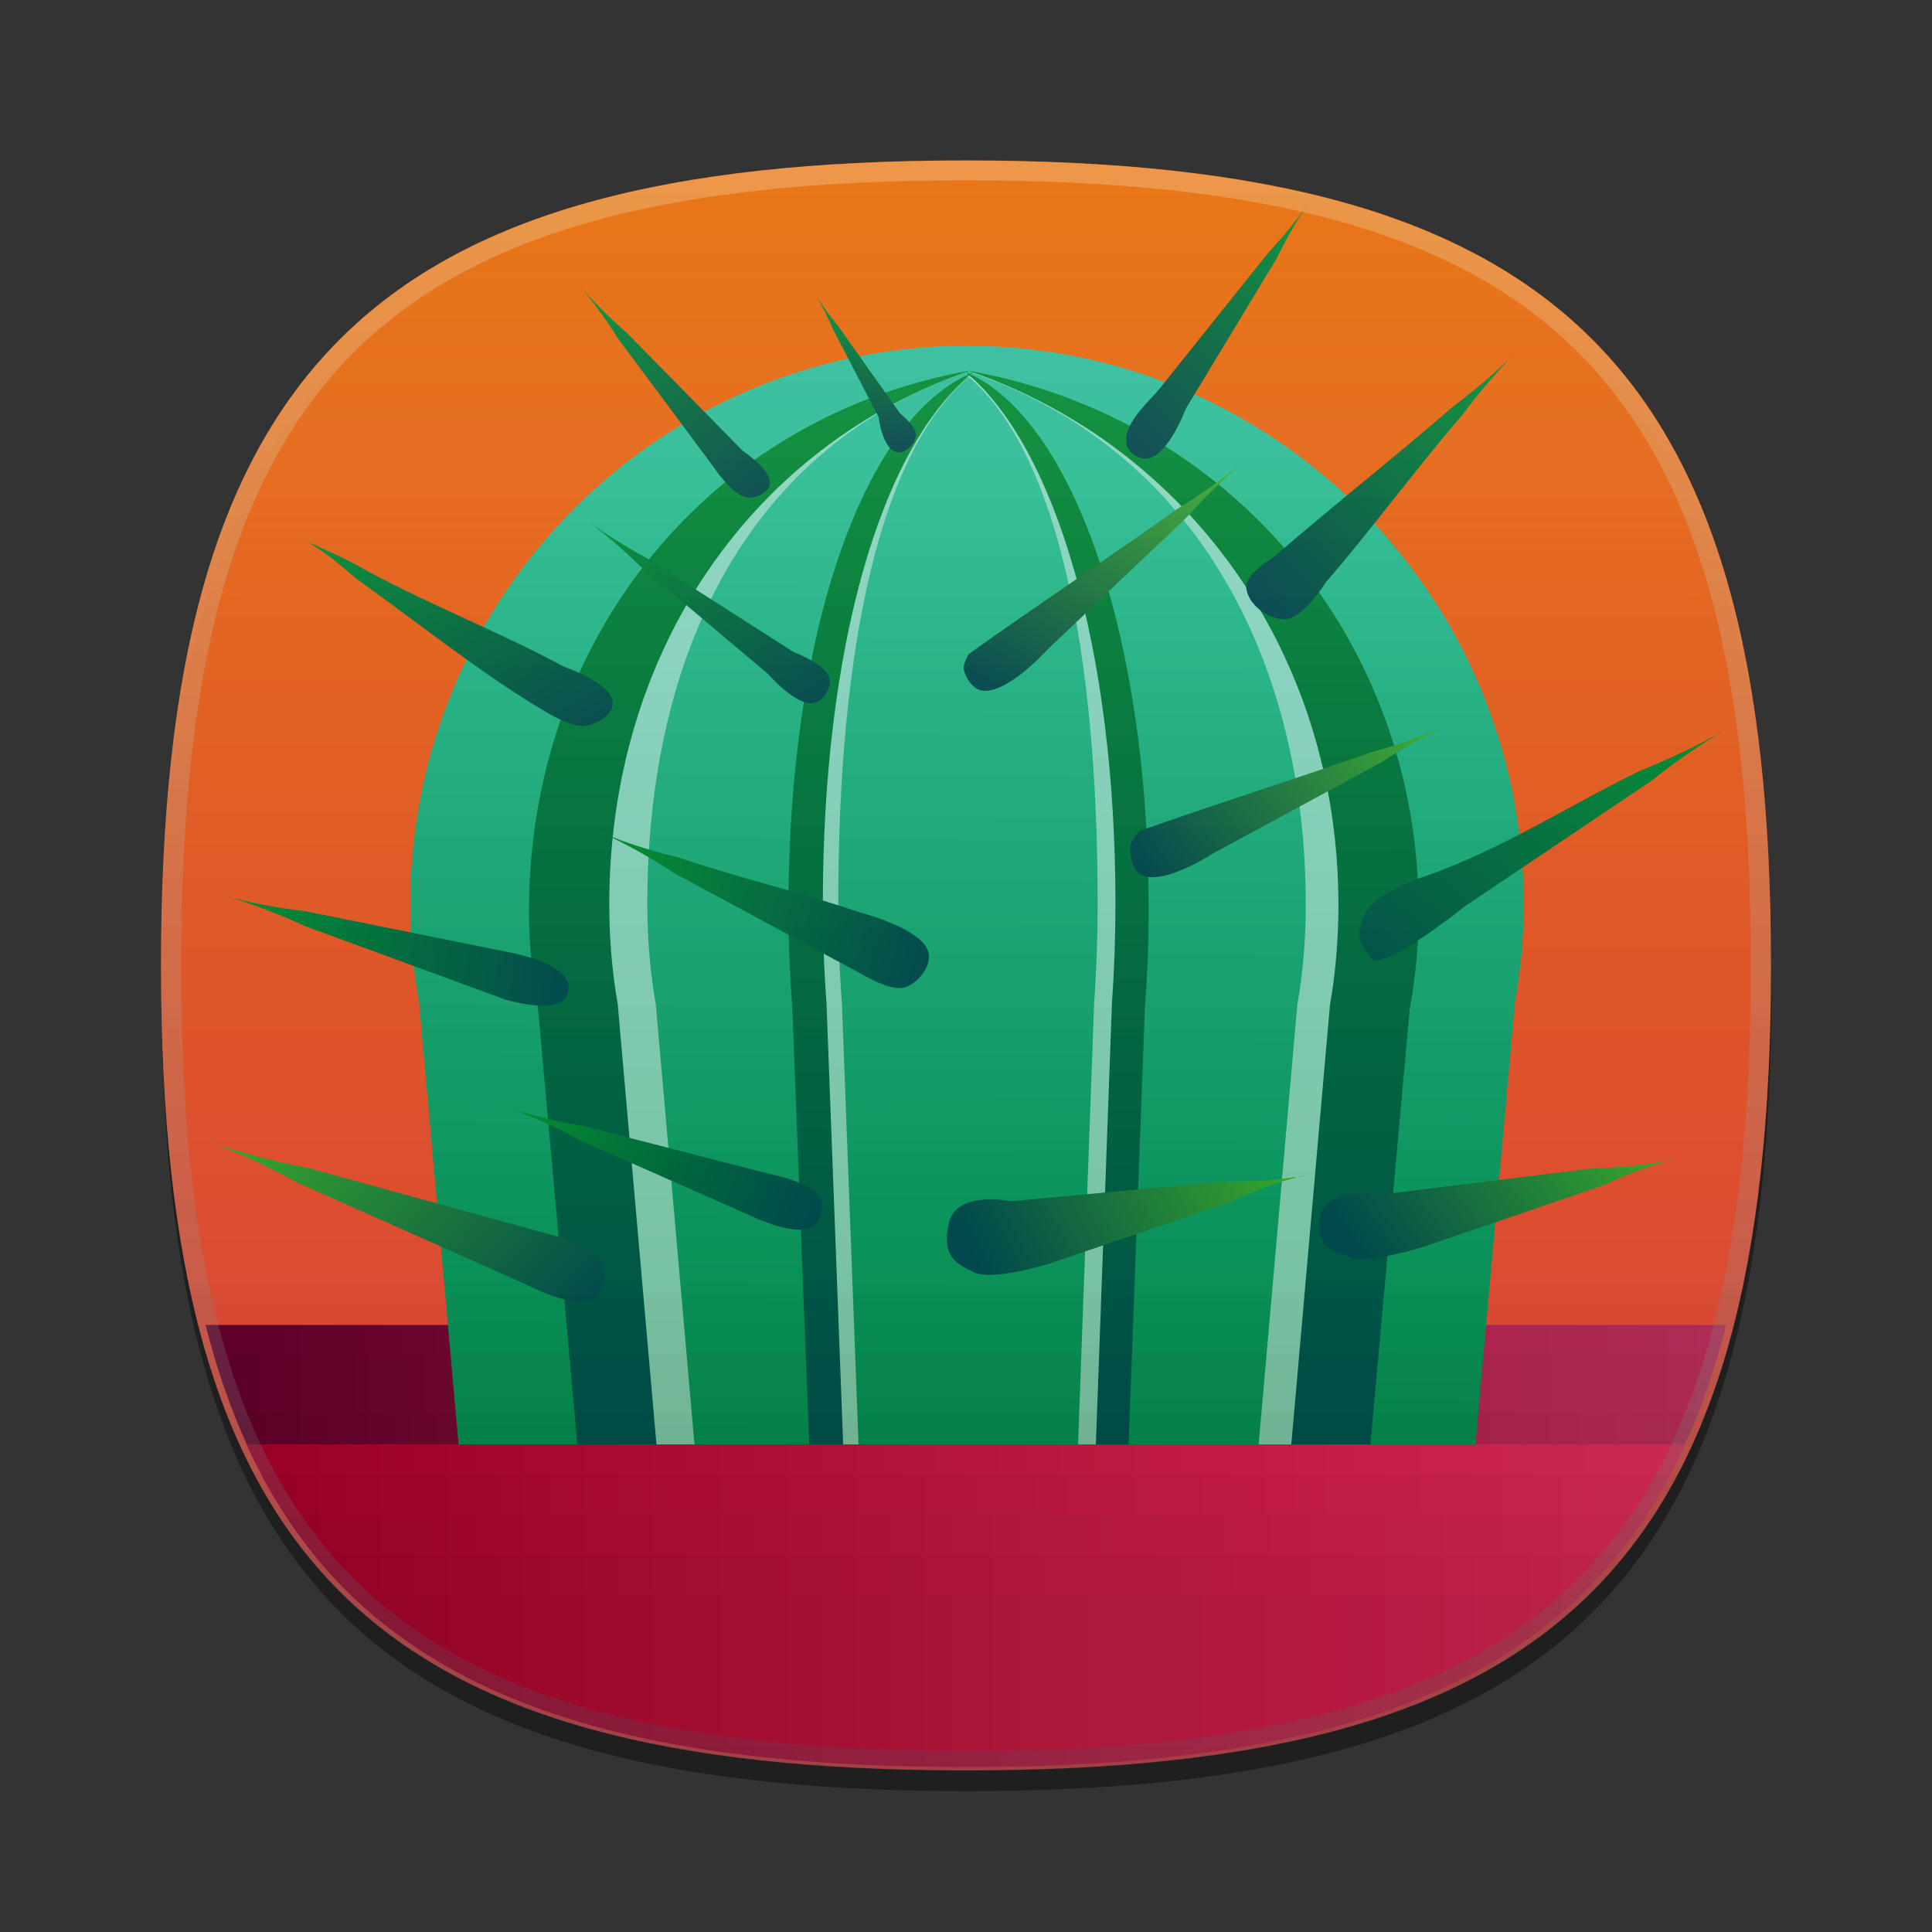 <?xml version="1.0" encoding="UTF-8" standalone="no"?>
<!-- Generator: Adobe Illustrator 15.0.2, SVG Export Plug-In . SVG Version: 6.00 Build 0)  -->

<svg
   xmlns:osb="http://www.openswatchbook.org/uri/2009/osb"
   xmlns:dc="http://purl.org/dc/elements/1.1/"
   xmlns:cc="http://creativecommons.org/ns#"
   xmlns:rdf="http://www.w3.org/1999/02/22-rdf-syntax-ns#"
   xmlns:svg="http://www.w3.org/2000/svg"
   xmlns="http://www.w3.org/2000/svg"
   xmlns:xlink="http://www.w3.org/1999/xlink"
   xmlns:sodipodi="http://sodipodi.sourceforge.net/DTD/sodipodi-0.dtd"
   xmlns:inkscape="http://www.inkscape.org/namespaces/inkscape"
   version="1.1"
   id="ORANGE_BACKGROUNDS"
   x="0px"
   y="0px"
   width="96"
   height="96"
   viewBox="0 0 96 96"
   enable-background="new 0 0 96 96"
   xml:space="preserve"
   inkscape:version="0.48.4 r9939"
   sodipodi:docname="kaktus-symbian-1.svg"
   style="display:inline"><rect x="0" y="0" width="96" height="96" fill="#333333" stroke="none"/><defs
     id="defs3067"><linearGradient
       id="linearGradient5113"
       osb:paint="solid"><stop
         style="stop-color:#64af2d;stop-opacity:1;"
         offset="0"
         id="stop5115" /></linearGradient><linearGradient
       id="linearGradient5332"><stop
         style="stop-color:#78c56d;stop-opacity:1;"
         offset="0"
         id="stop5334" /></linearGradient><linearGradient
       id="linearGradient3799"><stop
         style="stop-color:#7886e4;stop-opacity:1;"
         offset="0"
         id="stop3801" /></linearGradient><linearGradient
       id="RED_x2F_ORANGE_5_2_-1"
       gradientUnits="userSpaceOnUse"
       x1="47.999"
       y1="8.011"
       x2="47.999"
       y2="87.99"><stop
         offset="0"
         style="stop-color:#FFDB62"
         id="stop3054-7" /><stop
         offset="0.139"
         style="stop-color:#FAD15C"
         id="stop3056-4" /><stop
         offset="0.374"
         style="stop-color:#EDB74D"
         id="stop3058-0" /><stop
         offset="0.485"
         style="stop-color:#E6A844"
         id="stop3060-9" /><stop
         offset="1"
         style="stop-color:#C96B25"
         id="stop3062-4" /></linearGradient><linearGradient
       gradientTransform="translate(2,-1.988)"
       y2="87.99"
       x2="47.999"
       y1="8.011"
       x1="47.999"
       gradientUnits="userSpaceOnUse"
       id="linearGradient3091"
       xlink:href="#RED_x2F_ORANGE_5_2_-1"
       inkscape:collect="always" /><linearGradient
       inkscape:collect="always"
       xlink:href="#RED_x2F_ORANGE_5_2_-1"
       id="linearGradient3124"
       gradientUnits="userSpaceOnUse"
       gradientTransform="translate(1.5e-6,5e-4)"
       x1="47.999"
       y1="8.011"
       x2="47.999"
       y2="87.99" /><linearGradient
       inkscape:collect="always"
       xlink:href="#RED_x2F_ORANGE_5_2_-1-7"
       id="linearGradient3124-1"
       gradientUnits="userSpaceOnUse"
       gradientTransform="translate(1.5e-6,5e-4)"
       x1="47.999"
       y1="8.011"
       x2="47.999"
       y2="87.99" /><linearGradient
       id="RED_x2F_ORANGE_5_2_-1-7"
       gradientUnits="userSpaceOnUse"
       x1="47.999"
       y1="8.011"
       x2="47.999"
       y2="87.99"><stop
         offset="0"
         style="stop-color:#FFDB62"
         id="stop3054-7-4" /><stop
         offset="0.139"
         style="stop-color:#FAD15C"
         id="stop3056-4-0" /><stop
         offset="0.374"
         style="stop-color:#EDB74D"
         id="stop3058-0-9" /><stop
         offset="0.485"
         style="stop-color:#E6A844"
         id="stop3060-9-4" /><stop
         offset="1"
         style="stop-color:#C96B25"
         id="stop3062-4-8" /></linearGradient><linearGradient
       y2="87.99"
       x2="47.999"
       y1="8.011"
       x1="47.999"
       gradientTransform="translate(1.5e-6,5e-4)"
       gradientUnits="userSpaceOnUse"
       id="linearGradient3234"
       xlink:href="#RED_x2F_ORANGE_5_2_-1-7"
       inkscape:collect="always" /><linearGradient
       y2="87.99"
       x2="47.999"
       y1="8.011"
       x1="47.999"
       gradientTransform="translate(1.5e-6,5e-4)"
       gradientUnits="userSpaceOnUse"
       id="linearGradient3234-8"
       xlink:href="#RED_x2F_ORANGE_5_2_-1-7-2"
       inkscape:collect="always" /><linearGradient
       id="RED_x2F_ORANGE_5_2_-1-7-2"
       gradientUnits="userSpaceOnUse"
       x1="47.999"
       y1="8.011"
       x2="47.999"
       y2="87.99"><stop
         offset="0"
         style="stop-color:#FFDB62"
         id="stop3054-7-4-4" /><stop
         offset="0.139"
         style="stop-color:#FAD15C"
         id="stop3056-4-0-5" /><stop
         offset="0.374"
         style="stop-color:#EDB74D"
         id="stop3058-0-9-5" /><stop
         offset="0.485"
         style="stop-color:#E6A844"
         id="stop3060-9-4-1" /><stop
         offset="1"
         style="stop-color:#C96B25"
         id="stop3062-4-8-7" /></linearGradient><linearGradient
       y2="87.99"
       x2="47.999"
       y1="8.011"
       x1="47.999"
       gradientTransform="translate(1.5e-6,5e-4)"
       gradientUnits="userSpaceOnUse"
       id="linearGradient3277"
       xlink:href="#RED_x2F_ORANGE_5_2_-1-7-2"
       inkscape:collect="always" /><linearGradient
       inkscape:collect="always"
       xlink:href="#linearGradient3799-7"
       id="linearGradient3803-1"
       x1="-77.5"
       y1="31.75"
       x2="-15"
       y2="31.75"
       gradientUnits="userSpaceOnUse" /><linearGradient
       id="linearGradient3799-7"><stop
         style="stop-color:#78d9e4;stop-opacity:1;"
         offset="0"
         id="stop3801-4" /></linearGradient><linearGradient
       y2="31.75"
       x2="-15"
       y1="31.75"
       x1="-77.5"
       gradientUnits="userSpaceOnUse"
       id="linearGradient3819-9"
       xlink:href="#linearGradient3799-7-4"
       inkscape:collect="always" /><linearGradient
       id="linearGradient3799-7-4"><stop
         style="stop-color:#782ee4;stop-opacity:1;"
         offset="0"
         id="stop3801-4-8" /></linearGradient><linearGradient
       y2="31.75"
       x2="-15"
       y1="31.75"
       x1="-77.5"
       gradientUnits="userSpaceOnUse"
       id="linearGradient3850-2"
       xlink:href="#linearGradient3799-7-4-4"
       inkscape:collect="always" /><linearGradient
       id="linearGradient3799-7-4-4"><stop
         style="stop-color:#782e38;stop-opacity:1;"
         offset="0"
         id="stop3801-4-8-5" /></linearGradient><linearGradient
       y2="87.99"
       x2="47.999"
       y1="8.011"
       x1="47.999"
       gradientTransform="translate(1.5e-6,5e-4)"
       gradientUnits="userSpaceOnUse"
       id="linearGradient3277-1"
       xlink:href="#RED_x2F_ORANGE_5_2_-1-7-2-7"
       inkscape:collect="always" /><linearGradient
       id="RED_x2F_ORANGE_5_2_-1-7-2-7"
       gradientUnits="userSpaceOnUse"
       x1="47.999"
       y1="8.011"
       x2="47.999"
       y2="87.99"><stop
         offset="0"
         style="stop-color:#FFDB62"
         id="stop3054-7-4-4-4" /><stop
         offset="0.139"
         style="stop-color:#FAD15C"
         id="stop3056-4-0-5-0" /><stop
         offset="0.374"
         style="stop-color:#EDB74D"
         id="stop3058-0-9-5-9" /><stop
         offset="0.485"
         style="stop-color:#E6A844"
         id="stop3060-9-4-1-4" /><stop
         offset="1"
         style="stop-color:#C96B25"
         id="stop3062-4-8-7-8" /></linearGradient><linearGradient
       y2="87.99"
       x2="47.999"
       y1="8.011"
       x1="47.999"
       gradientTransform="translate(1.5e-6,5e-4)"
       gradientUnits="userSpaceOnUse"
       id="linearGradient4552"
       xlink:href="#RED_x2F_ORANGE_5_2_-1-7-2-7"
       inkscape:collect="always" /><linearGradient
       y2="87.99"
       x2="47.999"
       y1="8.011"
       x1="47.999"
       gradientTransform="translate(1.5e-6,5e-4)"
       gradientUnits="userSpaceOnUse"
       id="linearGradient4552-2"
       xlink:href="#RED_x2F_ORANGE_5_2_-1-7-2-7-4"
       inkscape:collect="always" /><linearGradient
       id="RED_x2F_ORANGE_5_2_-1-7-2-7-4"
       gradientUnits="userSpaceOnUse"
       x1="47.999"
       y1="8.011"
       x2="47.999"
       y2="87.99"><stop
         offset="0"
         style="stop-color:#FFDB62"
         id="stop3054-7-4-4-4-5" /><stop
         offset="0.139"
         style="stop-color:#FAD15C"
         id="stop3056-4-0-5-0-5" /><stop
         offset="0.374"
         style="stop-color:#EDB74D"
         id="stop3058-0-9-5-9-1" /><stop
         offset="0.485"
         style="stop-color:#E6A844"
         id="stop3060-9-4-1-4-7" /><stop
         offset="1"
         style="stop-color:#C96B25"
         id="stop3062-4-8-7-8-1" /></linearGradient><linearGradient
       id="RED_x2F_ORANGE_5_2_-8"
       gradientUnits="userSpaceOnUse"
       x1="47.999"
       y1="8.011"
       x2="47.999"
       y2="87.99"
       osb:paint="gradient"><stop
         offset="0"
         style="stop-color:#FFDB62"
         id="stop6363" /><stop
         offset="0.139"
         style="stop-color:#FAD15C"
         id="stop6365" /><stop
         offset="0.374"
         style="stop-color:#EDB74D"
         id="stop6367" /><stop
         offset="0.485"
         style="stop-color:#E6A844"
         id="stop6369" /><stop
         offset="1"
         style="stop-color:#C96B25"
         id="stop6371" /></linearGradient><linearGradient
       id="HIGHLIGHTS_RO5_1_"
       gradientUnits="userSpaceOnUse"
       x1="47.999"
       y1="8.256"
       x2="47.999"
       y2="87.504"><stop
         offset="0"
         style="stop-color:#FFFFFF"
         id="stop6375" /><stop
         offset="0.096"
         style="stop-color:#FDF8F5"
         id="stop6377" /><stop
         offset="0.258"
         style="stop-color:#F6E6DB"
         id="stop6379" /><stop
         offset="0.467"
         style="stop-color:#EBC9AF"
         id="stop6381" /><stop
         offset="0.714"
         style="stop-color:#DCA073"
         id="stop6383" /><stop
         offset="0.99"
         style="stop-color:#CA6D28"
         id="stop6385" /><stop
         offset="1"
         style="stop-color:#C96B25"
         id="stop6387" /></linearGradient><linearGradient
       inkscape:collect="always"
       xlink:href="#VIOLET_1_3_"
       id="linearGradient5108"
       gradientUnits="userSpaceOnUse"
       x1="47.999"
       y1="9.762"
       x2="47.999"
       y2="89.741" /><linearGradient
       inkscape:collect="always"
       xlink:href="#linearGradient5113"
       id="linearGradient5117"
       x1="-54.5"
       y1="-35.875"
       x2="-19.75"
       y2="-35.875"
       gradientUnits="userSpaceOnUse"
       gradientTransform="matrix(0.144,0,0,0.142,113.314,2.589)" /><linearGradient
       inkscape:collect="always"
       xlink:href="#linearGradient5113-1"
       id="linearGradient5117-3"
       x1="-54.5"
       y1="-35.875"
       x2="-19.75"
       y2="-35.875"
       gradientUnits="userSpaceOnUse"
       gradientTransform="matrix(0.144,0,0,0.142,-12.158,-16.411)" /><linearGradient
       id="linearGradient5113-1"
       osb:paint="solid"><stop
         style="stop-color:#449311;stop-opacity:1;"
         offset="0"
         id="stop5115-9" /></linearGradient><linearGradient
       y2="-35.875"
       x2="-19.75"
       y1="-35.875"
       x1="-54.5"
       gradientTransform="matrix(0.144,0,0,0.142,113.314,7.589)"
       gradientUnits="userSpaceOnUse"
       id="linearGradient5133"
       xlink:href="#linearGradient5113-1"
       inkscape:collect="always" /><linearGradient
       y2="-35.875"
       x2="-19.75"
       y1="-35.875"
       x1="-54.5"
       gradientTransform="matrix(0.144,0,0,0.142,-7.158,-16.411)"
       gradientUnits="userSpaceOnUse"
       id="linearGradient5133-6"
       xlink:href="#linearGradient5113-1-5"
       inkscape:collect="always" /><linearGradient
       id="linearGradient5113-1-5"
       osb:paint="solid"><stop
         style="stop-color:#128406;stop-opacity:1;"
         offset="0"
         id="stop5115-9-0" /></linearGradient><linearGradient
       y2="-35.875"
       x2="-19.75"
       y1="-35.875"
       x1="-54.5"
       gradientTransform="matrix(0.144,0,0,0.142,113.314,12.589)"
       gradientUnits="userSpaceOnUse"
       id="linearGradient5164"
       xlink:href="#linearGradient5113-1-5"
       inkscape:collect="always" /><linearGradient
       y2="-35.875"
       x2="-19.75"
       y1="-35.875"
       x1="-54.5"
       gradientTransform="matrix(0.144,0,0,0.142,-2.158,-16.411)"
       gradientUnits="userSpaceOnUse"
       id="linearGradient5164-8"
       xlink:href="#linearGradient5113-1-5-6"
       inkscape:collect="always" /><linearGradient
       id="linearGradient5113-1-5-6"
       osb:paint="solid"><stop
         style="stop-color:#009351;stop-opacity:1;"
         offset="0"
         id="stop5115-9-0-0" /></linearGradient><linearGradient
       y2="-35.875"
       x2="-19.75"
       y1="-35.875"
       x1="-54.5"
       gradientTransform="matrix(0.144,0,0,0.142,113.314,17.589)"
       gradientUnits="userSpaceOnUse"
       id="linearGradient5195"
       xlink:href="#linearGradient5113-1-5-6"
       inkscape:collect="always" /><linearGradient
       y2="-35.875"
       x2="-19.75"
       y1="-35.875"
       x1="-54.5"
       gradientTransform="matrix(0.144,0,0,0.142,113.314,37.589)"
       gradientUnits="userSpaceOnUse"
       id="linearGradient5195-4"
       xlink:href="#linearGradient5113-1-5-6-8"
       inkscape:collect="always" /><linearGradient
       id="linearGradient5113-1-5-6-8"
       osb:paint="solid"><stop
         style="stop-color:#1b34b2;stop-opacity:1;"
         offset="0"
         id="stop5115-9-0-0-6" /></linearGradient><linearGradient
       y2="-35.875"
       x2="-19.75"
       y1="-35.875"
       x1="-54.5"
       gradientTransform="matrix(0.144,0,0,0.142,113.314,32.589)"
       gradientUnits="userSpaceOnUse"
       id="linearGradient5164-5"
       xlink:href="#linearGradient5113-1-5-0"
       inkscape:collect="always" /><linearGradient
       id="linearGradient5113-1-5-0"
       osb:paint="solid"><stop
         style="stop-color:#0066a8;stop-opacity:1;"
         offset="0"
         id="stop5115-9-0-9" /></linearGradient><linearGradient
       y2="-35.875"
       x2="-19.75"
       y1="-35.875"
       x1="-54.5"
       gradientTransform="matrix(0.144,0,0,0.142,113.314,27.589)"
       gradientUnits="userSpaceOnUse"
       id="linearGradient5133-0"
       xlink:href="#linearGradient5113-1-0"
       inkscape:collect="always" /><linearGradient
       id="linearGradient5113-1-0"
       osb:paint="solid"><stop
         style="stop-color:#0082b6;stop-opacity:1;"
         offset="0"
         id="stop5115-9-6" /></linearGradient><linearGradient
       inkscape:collect="always"
       xlink:href="#linearGradient5113-3"
       id="linearGradient5117-1"
       x1="-54.5"
       y1="-35.875"
       x2="-19.75"
       y2="-35.875"
       gradientUnits="userSpaceOnUse"
       gradientTransform="matrix(0.144,0,0,0.142,-12.158,-16.411)" /><linearGradient
       id="linearGradient5113-3"
       osb:paint="solid"><stop
         style="stop-color:#0d9758;stop-opacity:1;"
         offset="0"
         id="stop5115-8" /></linearGradient><linearGradient
       y2="-35.875"
       x2="-19.75"
       y1="-35.875"
       x1="-54.5"
       gradientTransform="matrix(0.144,0,0,0.142,113.314,22.589)"
       gradientUnits="userSpaceOnUse"
       id="linearGradient5238"
       xlink:href="#linearGradient5113-3"
       inkscape:collect="always" /><linearGradient
       y2="-35.875"
       x2="-19.75"
       y1="-35.875"
       x1="-54.5"
       gradientTransform="matrix(0.144,0,0,0.142,-12.158,-11.411)"
       gradientUnits="userSpaceOnUse"
       id="linearGradient5238-6"
       xlink:href="#linearGradient5113-3-0"
       inkscape:collect="always" /><linearGradient
       id="linearGradient5113-3-0"
       osb:paint="solid"><stop
         style="stop-color:#2c00a5;stop-opacity:1;"
         offset="0"
         id="stop5115-8-6" /></linearGradient><linearGradient
       y2="-35.875"
       x2="-19.75"
       y1="-35.875"
       x1="-54.5"
       gradientTransform="matrix(0.144,0,0,0.142,113.314,47.589)"
       gradientUnits="userSpaceOnUse"
       id="linearGradient5133-0-6"
       xlink:href="#linearGradient5113-1-0-1"
       inkscape:collect="always" /><linearGradient
       id="linearGradient5113-1-0-1"
       osb:paint="solid"><stop
         style="stop-color:#62226a;stop-opacity:1;"
         offset="0"
         id="stop5115-9-6-8" /></linearGradient><linearGradient
       y2="-35.875"
       x2="-19.75"
       y1="-35.875"
       x1="-54.5"
       gradientTransform="matrix(0.144,0,0,0.142,113.314,52.589)"
       gradientUnits="userSpaceOnUse"
       id="linearGradient5164-5-4"
       xlink:href="#linearGradient5113-1-5-0-9"
       inkscape:collect="always" /><linearGradient
       id="linearGradient5113-1-5-0-9"
       osb:paint="solid"><stop
         style="stop-color:#e50c98;stop-opacity:1;"
         offset="0"
         id="stop5115-9-0-9-6" /></linearGradient><linearGradient
       y2="-35.875"
       x2="-19.75"
       y1="-35.875"
       x1="-54.5"
       gradientTransform="matrix(0.144,0,0,0.142,113.314,57.589)"
       gradientUnits="userSpaceOnUse"
       id="linearGradient5195-4-3"
       xlink:href="#linearGradient5113-1-5-6-8-7"
       inkscape:collect="always" /><linearGradient
       id="linearGradient5113-1-5-6-8-7"
       osb:paint="solid"><stop
         style="stop-color:#ec297b;stop-opacity:1;"
         offset="0"
         id="stop5115-9-0-0-6-8" /></linearGradient><linearGradient
       y2="-35.875"
       x2="-19.75"
       y1="-35.875"
       x1="-54.5"
       gradientTransform="matrix(0.144,0,0,0.142,113.314,42.589)"
       gradientUnits="userSpaceOnUse"
       id="linearGradient5305"
       xlink:href="#linearGradient5113-3-0"
       inkscape:collect="always" /><linearGradient
       y2="-35.875"
       x2="-19.75"
       y1="-35.875"
       x1="-54.5"
       gradientTransform="matrix(0.144,0,0,0.142,113.314,77.589)"
       gradientUnits="userSpaceOnUse"
       id="linearGradient5195-4-3-3"
       xlink:href="#linearGradient5113-1-5-6-8-7-5"
       inkscape:collect="always" /><linearGradient
       id="linearGradient5113-1-5-6-8-7-5"
       osb:paint="solid"><stop
         style="stop-color:#ff7a0d;stop-opacity:1;"
         offset="0"
         id="stop5115-9-0-0-6-8-9" /></linearGradient><linearGradient
       y2="-35.875"
       x2="-19.75"
       y1="-35.875"
       x1="-54.5"
       gradientTransform="matrix(0.144,0,0,0.142,113.314,72.589)"
       gradientUnits="userSpaceOnUse"
       id="linearGradient5164-5-4-8"
       xlink:href="#linearGradient5113-1-5-0-9-4"
       inkscape:collect="always" /><linearGradient
       id="linearGradient5113-1-5-0-9-4"
       osb:paint="solid"><stop
         style="stop-color:#ff5b00;stop-opacity:1;"
         offset="0"
         id="stop5115-9-0-9-6-0" /></linearGradient><linearGradient
       y2="-35.875"
       x2="-19.75"
       y1="-35.875"
       x1="-54.5"
       gradientTransform="matrix(0.144,0,0,0.142,113.314,67.589)"
       gradientUnits="userSpaceOnUse"
       id="linearGradient5133-0-6-7"
       xlink:href="#linearGradient5113-1-0-1-6"
       inkscape:collect="always" /><linearGradient
       id="linearGradient5113-1-0-1-6"
       osb:paint="solid"><stop
         style="stop-color:#f74000;stop-opacity:1;"
         offset="0"
         id="stop5115-9-6-8-3" /></linearGradient><linearGradient
       y2="-35.875"
       x2="-19.75"
       y1="-35.875"
       x1="-54.5"
       gradientTransform="matrix(0.144,0,0,0.142,-12.158,-6.411)"
       gradientUnits="userSpaceOnUse"
       id="linearGradient5305-6"
       xlink:href="#linearGradient5113-3-0-1"
       inkscape:collect="always" /><linearGradient
       id="linearGradient5113-3-0-1"
       osb:paint="solid"><stop
         style="stop-color:#e21429;stop-opacity:1;"
         offset="0"
         id="stop5115-8-6-5" /></linearGradient><linearGradient
       y2="-35.875"
       x2="-19.75"
       y1="-35.875"
       x1="-54.5"
       gradientTransform="matrix(0.144,0,0,0.142,113.314,62.589)"
       gradientUnits="userSpaceOnUse"
       id="linearGradient5372"
       xlink:href="#linearGradient5113-3-0-1"
       inkscape:collect="always" /><linearGradient
       y2="-35.875"
       x2="-19.75"
       y1="-35.875"
       x1="-54.5"
       gradientTransform="matrix(0.144,0,0,0.142,113.314,97.589)"
       gradientUnits="userSpaceOnUse"
       id="linearGradient5195-4-3-3-7"
       xlink:href="#linearGradient5113-1-5-6-8-7-5-3"
       inkscape:collect="always" /><linearGradient
       id="linearGradient5113-1-5-6-8-7-5-3"
       osb:paint="solid"><stop
         style="stop-color:#e0e0e0;stop-opacity:1;"
         offset="0"
         id="stop5115-9-0-0-6-8-9-7" /></linearGradient><linearGradient
       y2="-35.875"
       x2="-19.75"
       y1="-35.875"
       x1="-54.5"
       gradientTransform="matrix(0.144,0,0,0.142,113.314,92.589)"
       gradientUnits="userSpaceOnUse"
       id="linearGradient5164-5-4-8-2"
       xlink:href="#linearGradient5113-1-5-0-9-4-6"
       inkscape:collect="always" /><linearGradient
       id="linearGradient5113-1-5-0-9-4-6"
       osb:paint="solid"><stop
         style="stop-color:#e8e8e8;stop-opacity:1;"
         offset="0"
         id="stop5115-9-0-9-6-0-0" /></linearGradient><linearGradient
       y2="-35.875"
       x2="-19.75"
       y1="-35.875"
       x1="-54.5"
       gradientTransform="matrix(0.144,0,0,0.142,113.314,87.589)"
       gradientUnits="userSpaceOnUse"
       id="linearGradient5133-0-6-7-1"
       xlink:href="#linearGradient5113-1-0-1-6-6"
       inkscape:collect="always" /><linearGradient
       id="linearGradient5113-1-0-1-6-6"
       osb:paint="solid"><stop
         style="stop-color:#f7d303;stop-opacity:1;"
         offset="0"
         id="stop5115-9-6-8-3-5" /></linearGradient><linearGradient
       y2="-35.875"
       x2="-19.75"
       y1="-35.875"
       x1="-54.5"
       gradientTransform="matrix(0.144,0,0,0.142,-12.158,-1.411)"
       gradientUnits="userSpaceOnUse"
       id="linearGradient5372-7"
       xlink:href="#linearGradient5113-3-0-1-5"
       inkscape:collect="always" /><linearGradient
       id="linearGradient5113-3-0-1-5"
       osb:paint="solid"><stop
         style="stop-color:#ffa300;stop-opacity:1;"
         offset="0"
         id="stop5115-8-6-5-4" /></linearGradient><linearGradient
       y2="-35.875"
       x2="-19.75"
       y1="-35.875"
       x1="-54.5"
       gradientTransform="matrix(0.144,0,0,0.142,113.314,82.589)"
       gradientUnits="userSpaceOnUse"
       id="linearGradient5439"
       xlink:href="#linearGradient5113-3-0-1-5"
       inkscape:collect="always" /><linearGradient
       y2="-35.875"
       x2="-19.75"
       y1="-35.875"
       x1="-54.5"
       gradientTransform="matrix(0.144,0,0,0.142,-12.158,8.589)"
       gradientUnits="userSpaceOnUse"
       id="linearGradient5164-5-4-8-2-1"
       xlink:href="#linearGradient5113-1-5-0-9-4-6-4"
       inkscape:collect="always" /><linearGradient
       id="linearGradient5113-1-5-0-9-4-6-4"
       osb:paint="solid"><stop
         style="stop-color:#d3d3d3;stop-opacity:1;"
         offset="0"
         id="stop5115-9-0-9-6-0-0-6" /></linearGradient><linearGradient
       y2="-35.875"
       x2="-19.75"
       y1="-35.875"
       x1="-54.5"
       gradientTransform="matrix(0.144,0,0,0.142,113.314,107.589)"
       gradientUnits="userSpaceOnUse"
       id="linearGradient5195-4-3-3-7-0"
       xlink:href="#linearGradient5113-1-5-6-8-7-5-3-7"
       inkscape:collect="always" /><linearGradient
       id="linearGradient5113-1-5-6-8-7-5-3-7"
       osb:paint="solid"><stop
         style="stop-color:#cecece;stop-opacity:1;"
         offset="0"
         id="stop5115-9-0-0-6-8-9-7-1" /></linearGradient><linearGradient
       y2="-35.875"
       x2="-19.75"
       y1="-35.875"
       x1="-54.5"
       gradientTransform="matrix(0.144,0,0,0.142,113.314,102.589)"
       gradientUnits="userSpaceOnUse"
       id="linearGradient5498"
       xlink:href="#linearGradient5113-1-5-0-9-4-6-4"
       inkscape:collect="always" /><linearGradient
       id="SVGID_1_"
       gradientUnits="userSpaceOnUse"
       x1="48.452"
       y1="39.117"
       x2="48.452"
       y2="70.455"
       osb:paint="gradient"><stop
         offset="0.323"
         style="stop-color:#FAFCEF"
         id="stop4392-1" /><stop
         offset="1"
         style="stop-color:#D0CBC5"
         id="stop4394-7" /></linearGradient><linearGradient
       gradientTransform="translate(68.547,-90.189)"
       y2="70.455"
       x2="48.452"
       y1="39.117"
       x1="48.452"
       gradientUnits="userSpaceOnUse"
       id="linearGradient4418"
       xlink:href="#SVGID_1_"
       inkscape:collect="always" /><linearGradient
       id="HIGHLIGHT_RIM_1_"
       gradientUnits="userSpaceOnUse"
       x1="47.999"
       y1="0"
       x2="47.999"
       y2="144.667"><stop
         offset="0"
         style="stop-color:#FFFFFF"
         id="stop4495" /><stop
         offset="1"
         style="stop-color:#000000"
         id="stop4497" /></linearGradient><linearGradient
       y2="144.667"
       x2="47.999"
       y1="0"
       x1="47.999"
       gradientUnits="userSpaceOnUse"
       id="linearGradient4559"><stop
         id="stop4561"
         style="stop-color:#FFFFFF"
         offset="0" /><stop
         id="stop4563"
         style="stop-color:#000000"
         offset="1" /></linearGradient><linearGradient
       inkscape:collect="always"
       xlink:href="#HIGHLIGHT_RIM_1_"
       id="linearGradient3263"
       gradientUnits="userSpaceOnUse"
       x1="47.999"
       y1="0"
       x2="47.999"
       y2="144.667" /><linearGradient
       inkscape:collect="always"
       xlink:href="#SVGID_1_-3"
       id="linearGradient4906"
       x1="16.154"
       y1="-18.083"
       x2="16.154"
       y2="-39.937"
       gradientUnits="userSpaceOnUse"
       gradientTransform="matrix(2.731,0,0,3.2,-4.267,130.875)" /><linearGradient
       y2="0.717"
       x2="85.283"
       y1="85.283"
       x1="0.717"
       gradientUnits="userSpaceOnUse"
       id="SVGID_1_-3"><stop
         id="stop7-0-2"
         style="stop-color:#EB424A"
         offset="0" /><stop
         id="stop9-4-2"
         style="stop-color:#FF7500"
         offset="1" /></linearGradient><linearGradient
       inkscape:collect="always"
       xlink:href="#SVGID_1_-3"
       id="linearGradient4722"
       x1="49.624"
       y1="84.591"
       x2="49.624"
       y2="9.644"
       gradientUnits="userSpaceOnUse" /><linearGradient
       y2="-57.591"
       x2="-570.656"
       y1="-57.503"
       x1="-652.031"
       spreadMethod="pad"
       gradientTransform="matrix(0.878,0,0,1,577.472,120.992)"
       gradientUnits="userSpaceOnUse"
       id="linearGradient3887"
       xlink:href="#SVGID_1_-11-0-3-2"
       inkscape:collect="always" /><linearGradient
       y2="12.807"
       x2="73.194"
       y1="85.283"
       x1="0.717"
       gradientUnits="userSpaceOnUse"
       id="SVGID_1_-11-0-3-2"><stop
         id="stop7-7-5-7-9"
         style="stop-color:#610029;stop-opacity:1;"
         offset="0" /><stop
         id="stop9-5-4-5-7"
         style="stop-color:#aa1e48;stop-opacity:1;"
         offset="0.698" /><stop
         id="stop11-8-5-8"
         style="stop-color:#b12d57;stop-opacity:1;"
         offset="1" /></linearGradient><linearGradient
       y2="18.851"
       x2="6.762"
       y1="91.328"
       x1="79.238"
       gradientUnits="userSpaceOnUse"
       id="SVGID_1_-8-74-0"><stop
         id="stop7-6-2-4"
         style="stop-color:#2BBD99"
         offset="0" /><stop
         id="stop9-7-0-7"
         style="stop-color:#008344"
         offset="0.995" /></linearGradient><linearGradient
       id="linearGradient4479-2-9-4"
       y2="967.66"
       gradientUnits="userSpaceOnUse"
       y1="330.36"
       x2="284.44"
       x1="282"><stop
         id="stop4475-6-1-4"
         stop-color="#00892c"
         offset="0" /><stop
         id="stop4477-1-94-0"
         stop-color="#00484d"
         offset="1" /></linearGradient><linearGradient
       id="linearGradient4479-2-2-2-8"
       y2="967.66"
       gradientUnits="userSpaceOnUse"
       y1="330.36"
       x2="284.44"
       x1="282"><stop
         id="stop4475-6-8-46-7"
         stop-color="#00892c"
         offset="0" /><stop
         id="stop4477-1-9-30-8"
         stop-color="#00484d"
         offset="1" /></linearGradient><linearGradient
       id="linearGradient4479-2-00-8-5"
       y2="967.66"
       gradientUnits="userSpaceOnUse"
       y1="330.36"
       x2="284.44"
       x1="282"><stop
         id="stop4475-6-27-6-6"
         stop-color="#00892c"
         offset="0" /><stop
         id="stop4477-1-74-2-6"
         stop-color="#00484d"
         offset="1" /></linearGradient><linearGradient
       id="linearGradient4479-2-2-98-5-1"
       y2="967.66"
       gradientUnits="userSpaceOnUse"
       y1="330.36"
       x2="284.44"
       x1="282"><stop
         id="stop4475-6-8-4-7-7"
         stop-color="#00892c"
         offset="0" /><stop
         id="stop4477-1-9-3-6-1"
         stop-color="#00484d"
         offset="1" /></linearGradient><linearGradient
       id="linearGradient5873"
       y2="967.66"
       gradientUnits="userSpaceOnUse"
       y1="330.36"
       x2="284.44"
       x1="282"><stop
         id="stop5875"
         stop-color="#00892c"
         offset="0" /><stop
         id="stop5877"
         stop-color="#00484d"
         offset="1" /></linearGradient><linearGradient
       id="linearGradient5880"
       y2="967.66"
       gradientUnits="userSpaceOnUse"
       y1="330.36"
       x2="284.44"
       x1="282"><stop
         id="stop5882"
         stop-color="#00892c"
         offset="0" /><stop
         id="stop5884"
         stop-color="#00484d"
         offset="1" /></linearGradient><linearGradient
       id="linearGradient4487-8-3-3"
       y2="1024.4"
       gradientUnits="userSpaceOnUse"
       y1="240.36"
       x2="356.64"
       x1="384"><stop
         id="stop4483-2-1-5"
         stop-color="#37a42c"
         offset="0" /><stop
         id="stop4485-3-08-6"
         stop-color="#00484d"
         offset="1" /></linearGradient><linearGradient
       id="linearGradient5891"
       y2="1024.4"
       gradientUnits="userSpaceOnUse"
       y1="240.36"
       x2="356.64"
       x1="384"><stop
         id="stop5893"
         stop-color="#37a42c"
         offset="0" /><stop
         id="stop5895"
         stop-color="#00484d"
         offset="1" /></linearGradient><linearGradient
       id="linearGradient5898"
       y2="1024.4"
       gradientUnits="userSpaceOnUse"
       y1="240.36"
       x2="356.64"
       x1="384"><stop
         id="stop5900"
         stop-color="#37a42c"
         offset="0" /><stop
         id="stop5902"
         stop-color="#00484d"
         offset="1" /></linearGradient><linearGradient
       id="linearGradient4479-2-8-1-9"
       y2="967.66"
       gradientUnits="userSpaceOnUse"
       y1="330.36"
       x2="284.44"
       x1="282"><stop
         id="stop4475-6-7-9-9"
         stop-color="#00892c"
         offset="0" /><stop
         id="stop4477-1-8-8-6"
         stop-color="#00484d"
         offset="1" /></linearGradient><linearGradient
       id="linearGradient5909"
       y2="967.66"
       gradientUnits="userSpaceOnUse"
       y1="330.36"
       x2="284.44"
       x1="282"><stop
         id="stop5911"
         stop-color="#00892c"
         offset="0" /><stop
         id="stop5913"
         stop-color="#00484d"
         offset="1" /></linearGradient><linearGradient
       id="linearGradient4479-2-0-3-6"
       y2="967.66"
       gradientUnits="userSpaceOnUse"
       y1="330.36"
       x2="284.44"
       x1="282"><stop
         id="stop4475-6-0-1-6"
         stop-color="#00892c"
         offset="0" /><stop
         id="stop4477-1-6-9-0"
         stop-color="#00484d"
         offset="1" /></linearGradient><linearGradient
       id="linearGradient5920"
       y2="967.66"
       gradientUnits="userSpaceOnUse"
       y1="330.36"
       x2="284.44"
       x1="282"><stop
         id="stop5922"
         stop-color="#00892c"
         offset="0" /><stop
         id="stop5924"
         stop-color="#00484d"
         offset="1" /></linearGradient><linearGradient
       id="linearGradient4479-2-5-3-8-7"
       y2="967.66"
       gradientUnits="userSpaceOnUse"
       y1="330.36"
       x2="284.44"
       x1="282"><stop
         id="stop4475-6-2-7-3-0"
         stop-color="#00892c"
         offset="0" /><stop
         id="stop4477-1-7-7-1-3"
         stop-color="#00484d"
         offset="1" /></linearGradient><linearGradient
       id="linearGradient4479-2-5-4-1"
       y2="967.66"
       gradientUnits="userSpaceOnUse"
       y1="330.36"
       x2="284.44"
       x1="282"><stop
         id="stop4475-6-2-2-0"
         stop-color="#00892c"
         offset="0" /><stop
         id="stop4477-1-7-8-4"
         stop-color="#00484d"
         offset="1" /></linearGradient><linearGradient
       id="linearGradient4487-8-2-9-4"
       y2="1024.4"
       gradientUnits="userSpaceOnUse"
       y1="240.36"
       x2="356.64"
       x1="384"><stop
         id="stop4483-2-8-4-7"
         stop-color="#37a42c"
         offset="0" /><stop
         id="stop4485-3-0-4-7"
         stop-color="#00484d"
         offset="1" /></linearGradient><linearGradient
       id="linearGradient4479-2-0-8-7-8"
       y2="967.66"
       gradientUnits="userSpaceOnUse"
       y1="330.36"
       x2="284.44"
       x1="282"><stop
         id="stop4475-6-0-8-7-1"
         stop-color="#00892c"
         offset="0" /><stop
         id="stop4477-1-6-0-4-2"
         stop-color="#00484d"
         offset="1" /></linearGradient><linearGradient
       id="linearGradient4487-8-0-9-6"
       y2="1024.4"
       gradientUnits="userSpaceOnUse"
       y1="240.36"
       x2="356.64"
       x1="384"><stop
         id="stop4483-2-9-1-8"
         stop-color="#37a42c"
         offset="0" /><stop
         id="stop4485-3-2-4-8"
         stop-color="#00484d"
         offset="1" /></linearGradient><linearGradient
       id="linearGradient4479-2-8-1-8-2"
       y2="967.66"
       gradientUnits="userSpaceOnUse"
       y1="330.36"
       x2="284.44"
       x1="282"><stop
         id="stop4475-6-7-9-1-9"
         stop-color="#00892c"
         offset="0" /><stop
         id="stop4477-1-8-8-0-5"
         stop-color="#00484d"
         offset="1" /></linearGradient><linearGradient
       id="linearGradient5005-4-0-7"
       gradientUnits="userSpaceOnUse"
       x1="0.717"
       y1="85.283"
       x2="73.194"
       y2="12.807"><stop
         offset="0"
         style="stop-color:#a30029;stop-opacity:1"
         id="stop5007-8-7-6" /><stop
         offset="0.698"
         style="stop-color:#D01E48"
         id="stop5009-1-2-9" /><stop
         offset="1"
         style="stop-color:#d82d57;stop-opacity:1"
         id="stop5011-3-46-0" /></linearGradient><linearGradient
       inkscape:collect="always"
       xlink:href="#SVGID_1_-11-0-3-2"
       id="linearGradient4995"
       gradientUnits="userSpaceOnUse"
       gradientTransform="matrix(0.878,0,0,1,585.241,128.721)"
       spreadMethod="pad"
       x1="-652.031"
       y1="-57.503"
       x2="-570.656"
       y2="-57.591" /><linearGradient
       inkscape:collect="always"
       xlink:href="#SVGID_1_-8-74-0"
       id="linearGradient4997"
       gradientUnits="userSpaceOnUse"
       gradientTransform="matrix(1,0,0,1.003,-0.388,-0.368)"
       x1="42.931"
       y1="12.614"
       x2="42.666"
       y2="80.067" /><linearGradient
       inkscape:collect="always"
       xlink:href="#linearGradient4479-2-9-4"
       id="linearGradient4999"
       gradientUnits="userSpaceOnUse"
       gradientTransform="matrix(1,0,0,0.995,6.187,0.352)"
       x1="42.931"
       y1="12.614"
       x2="42.666"
       y2="80.067" /><linearGradient
       inkscape:collect="always"
       xlink:href="#linearGradient4479-2-2-2-8"
       id="linearGradient5001"
       gradientUnits="userSpaceOnUse"
       gradientTransform="matrix(-1,0,0,0.995,79.794,0.396)"
       x1="42.931"
       y1="12.614"
       x2="42.666"
       y2="80.067" /><linearGradient
       inkscape:collect="always"
       xlink:href="#linearGradient4479-2-00-8-5"
       id="linearGradient5003"
       gradientUnits="userSpaceOnUse"
       gradientTransform="matrix(0.429,0,0,0.995,27.502,0.271)"
       x1="42.931"
       y1="12.614"
       x2="42.666"
       y2="80.067" /><linearGradient
       inkscape:collect="always"
       xlink:href="#linearGradient4479-2-2-98-5-1"
       id="linearGradient5005"
       gradientUnits="userSpaceOnUse"
       gradientTransform="matrix(-0.414,0,0,0.995,57.709,0.285)"
       x1="42.931"
       y1="12.614"
       x2="42.666"
       y2="80.067" /><linearGradient
       inkscape:collect="always"
       xlink:href="#linearGradient4479-2-9-4"
       id="linearGradient5007"
       gradientUnits="userSpaceOnUse"
       gradientTransform="matrix(0.888,0.09,-0.095,0.94,8.724,-8.153)"
       x1="72.748"
       y1="15.72"
       x2="60.34"
       y2="31.068" /><linearGradient
       inkscape:collect="always"
       xlink:href="#linearGradient4479-2-9-4"
       id="linearGradient5009"
       gradientUnits="userSpaceOnUse"
       gradientTransform="matrix(1.215,0.218,-0.158,0.88,-2.856,4.094)"
       x1="72.748"
       y1="15.72"
       x2="56.721"
       y2="35.262" /><linearGradient
       inkscape:collect="always"
       xlink:href="#linearGradient4487-8-3-3"
       id="linearGradient5011"
       gradientUnits="userSpaceOnUse"
       gradientTransform="matrix(0.965,0.379,-0.24,0.804,1.488,-6.874)"
       x1="72.748"
       y1="15.72"
       x2="60.34"
       y2="31.068" /><linearGradient
       inkscape:collect="always"
       xlink:href="#linearGradient4487-8-3-3"
       id="linearGradient5013"
       gradientUnits="userSpaceOnUse"
       gradientTransform="matrix(0.048,-1.003,1.492,-0.349,-25.604,135.71)"
       x1="72.748"
       y1="15.72"
       x2="60.34"
       y2="31.068" /><linearGradient
       inkscape:collect="always"
       xlink:href="#linearGradient4487-8-3-3"
       id="linearGradient5015"
       gradientUnits="userSpaceOnUse"
       gradientTransform="matrix(1.22,0.78,-0.116,0.935,-6.589,-14.575)"
       x1="72.748"
       y1="15.72"
       x2="60.34"
       y2="31.068" /><linearGradient
       inkscape:collect="always"
       xlink:href="#linearGradient4479-2-8-1-9"
       id="linearGradient5017"
       gradientUnits="userSpaceOnUse"
       gradientTransform="matrix(-0.482,-0.959,0.783,-0.487,25.388,120.996)"
       x1="72.748"
       y1="15.72"
       x2="60.34"
       y2="31.068" /><linearGradient
       inkscape:collect="always"
       xlink:href="#linearGradient4479-2-8-1-9"
       id="linearGradient5019"
       gradientUnits="userSpaceOnUse"
       gradientTransform="matrix(0.104,-0.621,0.915,0.071,0.085,66.803)"
       x1="72.748"
       y1="15.72"
       x2="60.34"
       y2="31.068" /><linearGradient
       inkscape:collect="always"
       xlink:href="#linearGradient4479-2-0-3-6"
       id="linearGradient5021"
       gradientUnits="userSpaceOnUse"
       gradientTransform="matrix(-0.218,-0.911,0.901,-0.408,19.67,127.944)"
       x1="72.748"
       y1="15.72"
       x2="60.34"
       y2="31.068" /><linearGradient
       inkscape:collect="always"
       xlink:href="#linearGradient4479-2-8-1-9"
       id="linearGradient5023"
       gradientUnits="userSpaceOnUse"
       gradientTransform="matrix(0.141,-0.705,1.23,0.08,-23.955,73.299)"
       x1="72.748"
       y1="15.72"
       x2="60.34"
       y2="31.068" /><linearGradient
       inkscape:collect="always"
       xlink:href="#linearGradient4479-2-5-3-8-7"
       id="linearGradient5025"
       gradientUnits="userSpaceOnUse"
       gradientTransform="matrix(0.687,0,0,0.85,10.878,-8.651)"
       x1="72.748"
       y1="15.72"
       x2="60.34"
       y2="31.068" /><linearGradient
       inkscape:collect="always"
       xlink:href="#linearGradient4479-2-5-4-1"
       id="linearGradient5027"
       gradientUnits="userSpaceOnUse"
       gradientTransform="matrix(-0.74,0,0,0.744,75.866,-2.29)"
       x1="72.748"
       y1="15.72"
       x2="60.34"
       y2="31.068" /><linearGradient
       inkscape:collect="always"
       xlink:href="#linearGradient4487-8-2-9-4"
       id="linearGradient5029"
       gradientUnits="userSpaceOnUse"
       gradientTransform="matrix(1.072,0,0,0.762,-21.364,7.176)"
       x1="72.748"
       y1="15.72"
       x2="60.34"
       y2="31.068" /><linearGradient
       inkscape:collect="always"
       xlink:href="#linearGradient4479-2-0-8-7-8"
       id="linearGradient5031"
       gradientUnits="userSpaceOnUse"
       gradientTransform="matrix(-0.306,-1.085,0.884,-0.434,31.521,125.924)"
       x1="72.748"
       y1="15.72"
       x2="60.34"
       y2="31.068" /><linearGradient
       inkscape:collect="always"
       xlink:href="#linearGradient4487-8-0-9-6"
       id="linearGradient5033"
       gradientUnits="userSpaceOnUse"
       gradientTransform="matrix(1.141,0.963,-0.196,1.076,-20.007,-29.343)"
       x1="72.748"
       y1="15.72"
       x2="60.34"
       y2="31.068" /><linearGradient
       inkscape:collect="always"
       xlink:href="#linearGradient4479-2-8-1-8-2"
       id="linearGradient5035"
       gradientUnits="userSpaceOnUse"
       gradientTransform="matrix(0.235,-0.275,0.519,0.281,8.998,25.504)"
       x1="72.748"
       y1="15.72"
       x2="60.34"
       y2="31.068" /><linearGradient
       inkscape:collect="always"
       xlink:href="#linearGradient5005-4-0-7"
       id="linearGradient5037"
       gradientUnits="userSpaceOnUse"
       gradientTransform="matrix(0.878,0,0,1.118,585.827,142.066)"
       spreadMethod="pad"
       x1="-652.031"
       y1="-57.503"
       x2="-570.656"
       y2="-57.591" /></defs><sodipodi:namedview
     pagecolor="#ffffff"
     bordercolor="#666666"
     borderopacity="1"
     objecttolerance="1"
     gridtolerance="1"
     guidetolerance="1"
     inkscape:pageopacity="0"
     inkscape:pageshadow="2"
     inkscape:window-width="1680"
     inkscape:window-height="996"
     id="namedview3065"
     showgrid="false"
     inkscape:zoom="3.99"
     inkscape:cx="49.727491"
     inkscape:cy="54.134531"
     inkscape:window-x="-2"
     inkscape:window-y="-3"
     inkscape:window-maximized="1"
     inkscape:current-layer="layer5"
     showguides="true"
     inkscape:guide-bbox="true"><inkscape:grid
       type="xygrid"
       id="grid3071"
       empspacing="5"
       visible="true"
       enabled="true"
       snapvisiblegridlinesonly="true" /><sodipodi:guide
       orientation="0,1"
       position="49.321,75"
       id="guide3020" /><sodipodi:guide
       orientation="0,1"
       position="75,21"
       id="guide3022" /><sodipodi:guide
       orientation="1,0"
       position="20.969,75"
       id="guide3024" /><sodipodi:guide
       orientation="1,0"
       position="74.992,21"
       id="guide3026" /></sodipodi:namedview><linearGradient
     id="RED_x2F_ORANGE_5_2_"
     gradientUnits="userSpaceOnUse"
     x1="47.999"
     y1="8.011"
     x2="47.999"
     y2="87.99"><stop
       offset="0"
       style="stop-color:#FFDB62"
       id="stop3054" /><stop
       offset="0.139"
       style="stop-color:#FAD15C"
       id="stop3056" /><stop
       offset="0.374"
       style="stop-color:#EDB74D"
       id="stop3058" /><stop
       offset="0.485"
       style="stop-color:#E6A844"
       id="stop3060" /><stop
       offset="1"
       style="stop-color:#C96B25"
       id="stop3062" /></linearGradient><g
     inkscape:groupmode="layer"
     id="layer5"
     inkscape:label="DO NOT EDIT -  Bounding Box"
     style="display:inline"
     sodipodi:insensitive="true"><rect
       style="fill:#000000;fill-opacity:0;stroke:none;display:inline"
       id="rect3119"
       width="96"
       height="96"
       x="0"
       y="0" /></g><g
     inkscape:groupmode="layer"
     id="layer4"
     inkscape:label="DO NOT EDIT -  Shadow"
     style="display:inline"
     sodipodi:insensitive="true"><path
       style="opacity:0.4"
       inkscape:connector-curvature="0"
       id="SHADOW"
       d="m 88.023,49 c 0,29.633 -10.364,40 -40,40 -29.635,0 -40,-10.367 -40,-40 0,-29.634 10.366,-40 40,-40 29.636,0 40,10.365 40,40 z" /></g><g
     inkscape:groupmode="layer"
     id="layer7"
     inkscape:label="PLACE YOUR BACKGROUND HERE"
     style="display:inline"><path
       style="opacity:0.9;fill:url(#linearGradient4722);fill-opacity:1"
       d="m 48,7.969 c -29.635,0 -40,10.366 -40,40 0,29.633 10.365,40 40,40 29.637,0 40,-10.368 40,-40 0,-29.635 -10.363,-40 -40,-40 z"
       id="rect3946"
       inkscape:connector-curvature="0" /></g><g
     inkscape:groupmode="layer"
     id="layer2"
     inkscape:label="PLACE YOUR GRAPHIC HERE"
     style="display:inline"
     sodipodi:insensitive="true"><g
       id="g4966"
       transform="matrix(1.016,0,0,1.016,-0.54,-0.311)"><path
         inkscape:connector-curvature="0"
         id="path11-37-1"
         d="m 10.582,65.104 c 1.59,6.228 4.274,10.924 8.344,14.312 l 57.688,0 c 4.069,-3.388 6.754,-8.084 8.344,-14.312 l -74.375,0 z"
         style="fill:url(#linearGradient4995);fill-opacity:1;display:inline" /><g
         id="g3594"
         style="display:inline"
         transform="matrix(0.885,0,0,0.885,10.113,6.325)"><path
           d="m 73.379,43.173 c 0,-17.045 -13.775,-30.865 -30.767,-30.865 -16.991,0 -30.766,13.82 -30.766,30.865 0,1.859 0.173,3.677 0.487,5.445 l 3.308,36.986 h 53.941 l 3.309,-36.986 c 0.314,-1.769 0.488,-3.586 0.488,-5.445 z"
           id="path20"
           style="fill:url(#linearGradient4997);fill-opacity:1;display:inline"
           inkscape:connector-curvature="0" /><path
           style="opacity:0.45;fill:#ffffff;fill-opacity:1;display:inline"
           d="M 42.713,13.708 C 28.288,16.242 20.508,28.46 20.508,43.542 c 0,1.844 0.186,3.657 0.5,5.411 l 3.312,36.698 4.344,0 -3.25,-36.947 c -0.314,-1.799 -0.469,-3.645 -0.469,-5.536 0,-13.848 5.575,-25.288 17.768,-29.461 z"
           id="path20-1-84"
           inkscape:connector-curvature="0"
           sodipodi:nodetypes="csccccsc" /><path
           style="fill:url(#linearGradient4999);fill-opacity:1;display:inline"
           d="M 42.826,13.667 C 28.401,16.201 18.406,28.46 18.406,43.542 c 0,1.844 0.186,3.657 0.5,5.411 l 3.312,36.698 4.344,0 -3.25,-36.947 c -0.314,-1.799 -0.469,-3.645 -0.469,-5.536 0,-13.848 7.789,-25.329 19.983,-29.502 z"
           id="path20-1"
           inkscape:connector-curvature="0"
           sodipodi:nodetypes="csccccsc" /><path
           style="opacity:0.45;fill:#ffffff;fill-opacity:1;display:inline"
           d="m 42.785,13.764 c 14.425,2.533 22.985,14.74 22.985,29.822 0,1.844 -0.186,3.657 -0.5,5.411 l -3.312,36.698 -4.344,0 3.25,-36.947 c 0.314,-1.799 0.469,-3.645 0.469,-5.536 0,-13.848 -6.355,-25.276 -18.548,-29.449 z"
           id="path20-1-8-7"
           inkscape:connector-curvature="0"
           sodipodi:nodetypes="csccccsc" /><path
           style="fill:url(#linearGradient5001);fill-opacity:1;display:inline"
           d="m 42.662,13.682 c 14.425,2.533 24.913,14.822 24.913,29.904 0,1.844 -0.186,3.657 -0.5,5.411 l -3.312,36.698 -4.344,0 3.25,-36.947 c 0.314,-1.799 0.469,-3.645 0.469,-5.536 0,-13.848 -8.282,-25.358 -20.476,-29.531 z"
           id="path20-1-8"
           inkscape:connector-curvature="0"
           sodipodi:nodetypes="csccccsc" /><path
           style="opacity:0.45;fill:#ffffff;fill-opacity:1;display:inline"
           d="m 42.967,13.818 c -6.188,2.533 -9.373,14.561 -9.373,29.643 0,1.844 0.08,3.657 0.214,5.411 l 1.421,36.698 1.863,0 -1.394,-36.947 c -0.135,-1.799 -0.201,-3.645 -0.201,-5.536 0,-13.848 2.239,-25.097 7.469,-29.27 z"
           id="path20-1-0-0"
           inkscape:connector-curvature="0"
           sodipodi:nodetypes="csccccsc" /><path
           style="fill:url(#linearGradient5003);fill-opacity:1;display:inline"
           d="m 42.986,13.76 c -6.188,2.533 -10.243,14.619 -10.243,29.701 0,1.844 0.08,3.657 0.214,5.411 l 1.421,36.698 1.863,0 -1.394,-36.947 c -0.135,-1.799 -0.201,-3.645 -0.201,-5.536 0,-13.848 3.109,-25.155 8.339,-29.328 z"
           id="path20-1-0"
           inkscape:connector-curvature="0"
           sodipodi:nodetypes="csccccsc" /><path
           style="opacity:0.45;fill:#ffffff;fill-opacity:1;display:inline"
           d="m 42.574,13.919 c 5.971,2.533 9.094,14.474 9.094,29.556 0,1.844 -0.077,3.657 -0.207,5.411 l -1.371,36.698 -1.798,0 1.345,-36.947 c 0.13,-1.799 0.194,-3.645 0.194,-5.536 0,-13.848 -2.21,-25.01 -7.257,-29.183 z"
           id="path20-1-8-0-6"
           inkscape:connector-curvature="0"
           sodipodi:nodetypes="csccccsc" /><path
           style="fill:url(#linearGradient5005);fill-opacity:1;display:inline"
           d="m 42.514,13.745 c 5.971,2.533 10.138,14.648 10.138,29.73 0,1.844 -0.077,3.657 -0.207,5.411 l -1.371,36.698 -1.798,0 1.345,-36.947 c 0.13,-1.799 0.194,-3.645 0.194,-5.536 0,-13.848 -3.254,-25.184 -8.301,-29.357 z"
           id="path20-1-8-0"
           inkscape:connector-curvature="0"
           sodipodi:nodetypes="csccccsc" /><path
           style="fill:url(#linearGradient5007);fill-opacity:1;fill-rule:evenodd;stroke:none;display:inline"
           inkscape:connector-curvature="0"
           d="m 60.167,27.423 c -0.92,0.018 -2.062,-0.845 -2.125,-1.763 -0.053,-0.764 1.549,-1.696 1.549,-1.696 2.854,-2.497 7.013,-5.794 9.867,-8.291 1.208,-0.904 2.338,-1.873 3.39,-2.906 -0.144,0.166 -0.299,0.321 -0.466,0.468 0.144,-0.166 0.299,-0.321 0.466,-0.468 -1.029,1.053 -1.98,2.17 -2.853,3.352 -2.457,2.826 -5.111,6.449 -7.567,9.275 0,0 -1.247,2.01 -2.26,2.03 z"
           id="path4455-2"
           sodipodi:nodetypes="aascccccca" /><path
           style="fill:url(#linearGradient5009);fill-opacity:1;fill-rule:evenodd;stroke:none;display:inline"
           inkscape:connector-curvature="0"
           d="m 64.91,46.14 c -0.589,-0.861 -0.872,-1.194 -0.306,-2.432 0.566,-1.238 3.172,-2.03 3.172,-2.03 4.322,-1.494 7.974,-3.902 11.96,-5.853 1.683,-0.681 3.261,-1.434 4.734,-2.261 -0.202,0.136 -0.42,0.261 -0.653,0.375 0.202,-0.136 0.42,-0.261 0.653,-0.375 -1.442,0.849 -2.779,1.77 -4.011,2.765 -3.452,2.324 -6.904,4.647 -10.356,6.971 0,0 -4.606,3.701 -5.194,2.84 z"
           id="path4455-2-6"
           sodipodi:nodetypes="zzsccccccz" /><path
           style="fill:url(#linearGradient5011);fill-opacity:1;fill-rule:evenodd;stroke:none;display:inline"
           inkscape:connector-curvature="0"
           d="m 52.176,41.505 c -0.408,-0.255 -0.602,-1.004 -0.528,-1.593 0.041,-0.324 0.501,-0.788 0.501,-0.788 3.503,-1.259 9.313,-3.105 12.816,-4.364 1.461,-0.397 2.845,-0.878 4.153,-1.443 -0.182,0.099 -0.376,0.185 -0.581,0.259 0.182,-0.099 0.376,-0.185 0.581,-0.259 -1.285,0.59 -2.494,1.263 -3.626,2.019 -3.113,1.686 -6.226,3.371 -9.34,5.057 0,0 -2.813,1.84 -3.977,1.111 z"
           id="path4455-2-6-4-7"
           sodipodi:nodetypes="aascccccca" /><path
           style="fill:url(#linearGradient5013);fill-opacity:1;fill-rule:evenodd;stroke:none;display:inline"
           inkscape:connector-curvature="0"
           d="m 22.427,63.052 c 0.24,0.596 0.145,1.531 -0.39,1.887 -1.06,0.704 -3.745,-0.738 -3.745,-0.738 C 14.055,62.315 9.818,60.429 5.581,58.543 4.028,57.671 2.381,56.915 0.641,56.274 0.918,56.35 1.18,56.443 1.428,56.553 1.152,56.477 0.89,56.384 0.641,56.274 c 1.768,0.607 3.63,1.098 5.585,1.474 4.715,1.298 9.43,2.596 14.145,3.894 0,0 1.745,0.64 2.055,1.41 z"
           id="path4455-2-6-4-7-4"
           sodipodi:nodetypes="aascccccca" /><path
           style="fill:url(#linearGradient5015);fill-opacity:1;fill-rule:evenodd;stroke:none;display:inline"
           inkscape:connector-curvature="0"
           d="m 63.747,62.679 c -1.097,-0.387 -1.884,-0.717 -1.599,-2.303 0.285,-1.586 3.369,-1.169 3.369,-1.169 3.881,-0.48 7.761,-0.96 11.642,-1.44 1.645,-0.04 3.182,-0.208 4.611,-0.506 -0.195,0.067 -0.406,0.114 -0.633,0.142 0.195,-0.067 0.406,-0.114 0.633,-0.142 -1.397,0.337 -2.686,0.802 -3.867,1.398 -3.33,1.139 -6.661,2.279 -9.991,3.418 0,0 -3.068,0.99 -4.164,0.603 z"
           id="path4455-2-6-4-7-1"
           sodipodi:nodetypes="zzsccccccz" /><path
           style="fill:url(#linearGradient5017);fill-opacity:1;fill-rule:evenodd;stroke:none;display:inline"
           inkscape:connector-curvature="0"
           d="m 20.504,47.357 c 0.176,0.338 0.092,0.883 -0.202,1.125 -0.824,0.679 -3.203,-0.044 -3.203,-0.044 C 13.404,47.083 9.709,45.727 6.014,44.371 4.568,43.703 3.12,43.153 1.671,42.723 1.887,42.767 2.104,42.829 2.32,42.908 2.104,42.864 1.887,42.803 1.671,42.723 c 1.45,0.394 2.901,0.669 4.353,0.825 3.702,0.747 7.404,1.494 11.106,2.242 0,0 2.802,0.467 3.374,1.568 z"
           id="path4455-2-6-4-7-4-7"
           sodipodi:nodetypes="aascccccca" /><path
           style="fill:url(#linearGradient5019);fill-opacity:1;fill-rule:evenodd;stroke:none;display:inline"
           inkscape:connector-curvature="0"
           d="m 35.018,30.729 c 0.09,0.515 -0.347,1.203 -0.858,1.315 -0.978,0.215 -2.544,-1.598 -2.544,-1.598 -2.382,-2.006 -4.76,-4.017 -7.14,-6.025 -0.859,-0.849 -1.782,-1.645 -2.769,-2.386 0.159,0.101 0.308,0.211 0.447,0.329 -0.159,-0.101 -0.308,-0.211 -0.447,-0.329 1.007,0.725 2.078,1.396 3.214,2.012 2.709,1.732 5.418,3.464 8.126,5.196 0,0 1.829,0.676 1.97,1.486 z"
           id="path4455-2-6-4-7-4-7-0"
           sodipodi:nodetypes="aascccccca" /><path
           style="fill:url(#linearGradient5021);fill-opacity:1;fill-rule:evenodd;stroke:none;display:inline"
           inkscape:connector-curvature="0"
           d="m 34.486,59.451 c 0.217,0.482 0.024,1.241 -0.419,1.53 -0.878,0.573 -3.111,-0.464 -3.111,-0.464 -3.275,-1.449 -6.55,-2.897 -9.824,-4.346 -1.245,-0.694 -2.523,-1.278 -3.835,-1.753 0.202,0.052 0.398,0.12 0.59,0.205 -0.202,-0.052 -0.398,-0.12 -0.59,-0.205 1.322,0.441 2.677,0.772 4.065,0.993 3.445,0.887 6.89,1.774 10.335,2.661 0,0 2.364,0.433 2.789,1.379 z"
           id="path4455-2-6-4-7-4-7-0-2"
           sodipodi:nodetypes="aascccccca" /><path
           style="fill:url(#linearGradient5023);fill-opacity:1;fill-rule:evenodd;stroke:none;display:inline"
           inkscape:connector-curvature="0"
           d="m 23.038,32.036 c 0.024,0.646 -0.83,1.148 -1.465,1.269 -0.797,0.152 -2.299,-0.804 -2.299,-0.804 -3.391,-1.988 -7.222,-5.054 -10.423,-7.335 -1.155,-0.965 -1.34,-1.181 -2.668,-2.022 1.517,0.704 1.79,0.76 3.266,1.598 3.643,1.967 7.287,3.354 10.93,5.321 0,0 2.617,0.87 2.659,1.973 z"
           id="path4455-2-6-4-7-4-7-0-2-4"
           sodipodi:nodetypes="aascccca" /><path
           style="fill:url(#linearGradient5025);fill-opacity:1;fill-rule:evenodd;stroke:none;display:inline"
           inkscape:connector-curvature="0"
           d="m 52.639,18.531 c -0.448,0.09 -1.066,-0.248 -1.185,-0.69 -0.318,-1.181 1.187,-2.399 1.819,-3.189 1.994,-2.492 3.986,-4.985 5.979,-7.478 0.855,-0.919 1.646,-1.888 2.372,-2.908 -0.097,0.161 -0.523,0.663 -0.64,0.809 0.097,-0.161 0.233,-0.257 0.35,-0.403 -0.707,1.035 -1.059,1.715 -1.636,2.852 -1.663,2.752 -3.326,5.503 -4.99,8.255 0,0 -0.944,2.524 -2.069,2.751 z"
           id="path4455-2-6-4-7-1-4"
           sodipodi:nodetypes="asscccccca" /><path
           style="fill:url(#linearGradient5027);fill-opacity:1;fill-rule:evenodd;stroke:none;display:inline"
           inkscape:connector-curvature="0"
           d="m 30.467,20.691 c 0.477,0.048 1.156,-0.25 1.244,-0.721 0.145,-0.779 -1.489,-1.854 -1.489,-1.854 -2.146,-2.182 -4.291,-4.365 -6.437,-6.548 -0.921,-0.804 -1.772,-1.653 -2.554,-2.546 0.105,0.141 0.22,0.276 0.346,0.403 -0.105,-0.141 -0.22,-0.276 -0.346,-0.403 0.761,0.906 1.452,1.857 2.074,2.852 1.791,2.409 3.581,4.819 5.372,7.228 0,0 0.997,1.509 1.791,1.589 z"
           id="path4455-2-6-4-7-1-4-2"
           sodipodi:nodetypes="aascccccca" /><path
           style="fill:url(#linearGradient5029);fill-opacity:1;fill-rule:evenodd;stroke:none;display:inline"
           inkscape:connector-curvature="0"
           d="m 43.435,31.361 c -0.482,-0.081 -0.897,-0.652 -0.998,-1.176 -0.055,-0.289 0.264,-0.836 0.264,-0.836 3.111,-2.236 8.343,-5.739 11.454,-7.975 1.335,-0.824 2.57,-1.694 3.703,-2.608 -0.152,0.145 -0.319,0.282 -0.501,0.413 0.152,-0.145 0.319,-0.282 0.501,-0.413 -1.103,0.929 -2.106,1.903 -3.007,2.922 -2.596,2.468 -5.193,4.937 -7.789,7.405 0,0 -2.252,2.499 -3.626,2.268 z"
           id="path4455-2-6-4-7-48"
           sodipodi:nodetypes="aascccccca" /><path
           style="fill:url(#linearGradient5031);fill-opacity:1;fill-rule:evenodd;stroke:none;display:inline"
           inkscape:connector-curvature="0"
           d="m 40.476,45.806 c 0.193,0.737 -0.5,1.689 -1.291,1.954 -0.768,0.257 -2.332,-0.697 -2.332,-0.697 -3.481,-1.875 -6.962,-3.75 -10.443,-5.625 -1.337,-0.882 -2.697,-1.636 -4.082,-2.262 0.211,0.072 0.418,0.162 0.622,0.272 -0.211,-0.072 -0.418,-0.162 -0.622,-0.272 1.392,0.588 2.807,1.047 4.247,1.379 3.603,1.222 6.55,1.855 10.153,3.077 0,0 3.407,0.874 3.747,2.174 z"
           id="path4455-2-6-4-7-4-7-0-2-3"
           sodipodi:nodetypes="aascccccca" /><path
           style="fill:url(#linearGradient5033);fill-opacity:1;fill-rule:evenodd;stroke:none;display:inline"
           inkscape:connector-curvature="0"
           d="m 43.002,63.512 c -1.053,-0.502 -1.805,-0.923 -1.385,-2.744 0.42,-1.82 3.439,-1.185 3.439,-1.185 3.887,-0.362 7.773,-0.725 11.66,-1.087 1.633,0.036 3.171,-0.083 4.613,-0.356 -0.199,0.067 -0.412,0.112 -0.64,0.133 0.199,-0.068 0.412,-0.112 0.64,-0.133 -1.413,0.32 -2.731,0.795 -3.953,1.424 -3.399,1.152 -6.797,2.305 -10.196,3.457 0,0 -3.125,0.992 -4.179,0.49 z"
           id="path4455-2-6-4-7-1-0"
           sodipodi:nodetypes="zzsccccccz" /><path
           style="fill:url(#linearGradient5035);fill-opacity:1;fill-rule:evenodd;stroke:none;display:inline"
           inkscape:connector-curvature="0"
           d="m 39.791,17.249 c -0.042,0.442 -0.534,1.031 -1.05,0.936 -0.807,-0.149 -1.019,-1.953 -1.019,-1.953 -0.845,-1.62 -1.687,-3.242 -2.53,-4.862 -0.269,-0.646 -0.592,-1.282 -0.968,-1.91 0.065,0.092 0.123,0.186 0.172,0.281 -0.065,-0.092 -0.123,-0.186 -0.172,-0.281 0.392,0.625 0.836,1.24 1.334,1.847 1.114,1.574 2.228,3.149 3.343,4.723 0,0 0.934,0.758 0.89,1.22 z"
           id="path4455-2-6-4-7-4-7-0-1"
           sodipodi:nodetypes="aascccccca" /></g><path
         inkscape:connector-curvature="0"
         id="path11-37"
         d="m 12.582,70.948 c 5.183,11.36 16.071,15.781 35.188,15.781 19.116,0 30.005,-4.421 35.188,-15.781 l -70.375,0 z"
         style="fill:url(#linearGradient5037);fill-opacity:1;display:inline" /></g></g><g
     inkscape:groupmode="layer"
     id="layer3"
     inkscape:label="DO NOT EDIT - Surround Gradients"
     style="display:inline"
     sodipodi:insensitive="true"><path
       d="m 48,7.979 c -29.635,0 -40,10.365 -40,40 0,29.633 10.365,40 40,40 29.637,0 40,-10.367 40,-40 0,-29.635 -10.363,-40 -40,-40 z m 0,79.023 C 18.841,87.002 9,77.154 9,47.978 9,18.803 18.841,8.956 48,8.956 c 29.158,0 39,9.847 39,39.022 0,29.176 -9.842,39.024 -39,39.024 z"
       id="HIGHLIGHT_RIM"
       inkscape:connector-curvature="0"
       style="fill:url(#linearGradient3263);fill-opacity:0.25" /><path
       style="fill:#ffffff;fill-opacity:0.05;display:none"
       inkscape:connector-curvature="0"
       id="SQUIRCLE"
       display="none"
       d="m 48,87.979 c -29.635,0 -40,-10.367 -40,-40 0,-29.634 10.365,-40 40,-40 29.637,0 40,10.365 40,40 0,29.632 -10.363,40 -40,40 z" /><path
       style="opacity:0.02"
       inkscape:connector-curvature="0"
       d="M 9.478,64.25 C 13.244,81.519 24.624,87.979 48,87.979 c 23.378,0 34.756,-6.46 38.522,-23.729 H 9.478 z"
       id="path4502" /><path
       style="opacity:0.02"
       inkscape:connector-curvature="0"
       d="M 10.242,67.25 C 14.659,82.271 26.031,87.979 48,87.979 c 21.971,0 33.342,-5.708 37.758,-20.729 H 10.242 z"
       id="path4504" /><path
       style="opacity:0.02"
       inkscape:connector-curvature="0"
       d="M 11.258,70.25 C 16.284,83.041 27.555,87.979 48,87.979 c 20.446,0 31.717,-4.938 36.742,-17.729 H 11.258 z"
       id="path4506" /><path
       style="opacity:0.02"
       inkscape:connector-curvature="0"
       d="M 12.636,73.25 C 18.211,83.815 29.241,87.979 48,87.979 c 18.76,0 29.79,-4.163 35.365,-14.729 H 12.636 z"
       id="path4508" /><path
       style="opacity:0.02"
       inkscape:connector-curvature="0"
       d="M 13.797,75.25 C 19.685,84.348 30.47,87.979 48,87.979 c 17.531,0 28.316,-3.631 34.203,-12.729 H 13.797 z"
       id="path4510" /><path
       style="opacity:0.02"
       inkscape:connector-curvature="0"
       d="m 15.255,77.25 c 6.141,7.628 16.566,10.729 32.745,10.729 16.18,0 26.604,-3.101 32.745,-10.729 h -65.49 z"
       id="path4512" /><path
       style="fill-opacity:0.02"
       inkscape:connector-curvature="0"
       d="m 17.059,79.25 c 6.305,6.177 16.254,8.729 30.941,8.729 14.688,0 24.638,-2.552 30.942,-8.729 H 17.059 z"
       id="path4514" /><path
       style="opacity:0.01;fill:#ffffff"
       inkscape:connector-curvature="0"
       d="m 48,8.979 c -29.635,0 -40,10.365 -40,40 0,2.888 0.102,5.588 0.307,8.119 l 0.219,0.02 h 78.958 l 0.21,-0.019 c 0.205,-2.531 0.307,-5.23 0.307,-8.12 C 88,19.344 77.637,8.979 48,8.979 z"
       id="path4517" /><path
       style="opacity:0.01;fill:#ffffff"
       inkscape:connector-curvature="0"
       d="m 48,7.979 c -29.635,0 -40,10.365 -40,40 0,1.051 0.017,2.073 0.043,3.077 l 0.701,0.062 H 87.26 l 0.697,-0.063 C 87.983,50.051 88,49.029 88,47.978 88,18.344 77.637,7.979 48,7.979 z"
       id="path4519" /><path
       style="opacity:0.01;fill:#ffffff"
       inkscape:connector-curvature="0"
       d="m 8.965,46.116 h 78.072 l 0.941,-0.084 C 87.521,17.897 76.975,7.979 48,7.979 19.027,7.979 8.479,17.898 8.022,46.033 l 0.943,0.083 z"
       id="path4521" /><path
       style="opacity:0.01;fill:#ffffff"
       inkscape:connector-curvature="0"
       d="M 9.186,41.116 H 86.814 L 87.775,41.03 C 86.147,16.713 75.187,7.979 48,7.979 20.815,7.979 9.853,16.714 8.225,41.032 l 0.961,0.084 z"
       id="path4523" /><path
       style="opacity:0.01;fill:#ffffff"
       inkscape:connector-curvature="0"
       d="m 9.186,37.116 h 77.628 c 0.201,0 0.397,-0.036 0.594,-0.066 C 84.854,15.753 73.648,7.979 48,7.979 c -25.646,0 -36.854,7.774 -39.408,29.072 0.197,0.029 0.392,0.065 0.594,0.065 z"
       id="path4525" /><path
       style="opacity:0.01;fill:#ffffff"
       inkscape:connector-curvature="0"
       d="m 48,7.979 c -24.004,0 -35.363,6.805 -38.814,25.138 H 86.814 C 83.363,14.783 72.006,7.979 48,7.979 z"
       id="path4527" /><path
       style="opacity:0.01;fill:#ffffff"
       inkscape:connector-curvature="0"
       d="m 84.074,29.67 1.6,-0.376 c 0.083,-0.02 0.158,-0.058 0.239,-0.084 C 81.605,13.805 70.22,7.979 48,7.979 c -22.218,0 -33.604,5.827 -37.913,21.231 0.081,0.026 0.156,0.064 0.239,0.084 l 1.599,0.376 c 0.226,0.053 0.456,0.08 0.688,0.08 h 70.773 c 0.232,0 0.463,-0.027 0.688,-0.08 z"
       id="path4529" /><path
       style="opacity:0.01;fill:#ffffff"
       inkscape:connector-curvature="0"
       d="m 12.613,26.75 h 70.773 l 1.6,-0.376 C 80.091,13.093 68.794,7.979 48,7.979 c -20.792,0 -32.09,5.115 -36.986,18.395 l 1.599,0.376 z"
       id="path4531" /><path
       style="opacity:0.01;fill:#ffffff"
       inkscape:connector-curvature="0"
       d="m 12.613,24.75 h 70.773 c 0.305,0 0.595,-0.081 0.86,-0.208 C 78.999,12.621 67.81,7.979 48,7.979 c -19.808,0 -30.998,4.643 -36.247,16.563 0.266,0.127 0.556,0.208 0.86,0.208 z"
       id="path4533" /><path
       style="opacity:0.01;fill:#ffffff"
       inkscape:connector-curvature="0"
       d="M 83.387,22.75 C 77.82,12.153 66.786,7.979 48,7.979 29.215,7.979 18.181,12.153 12.613,22.75 h 70.774 z"
       id="path4535" /></g></svg>